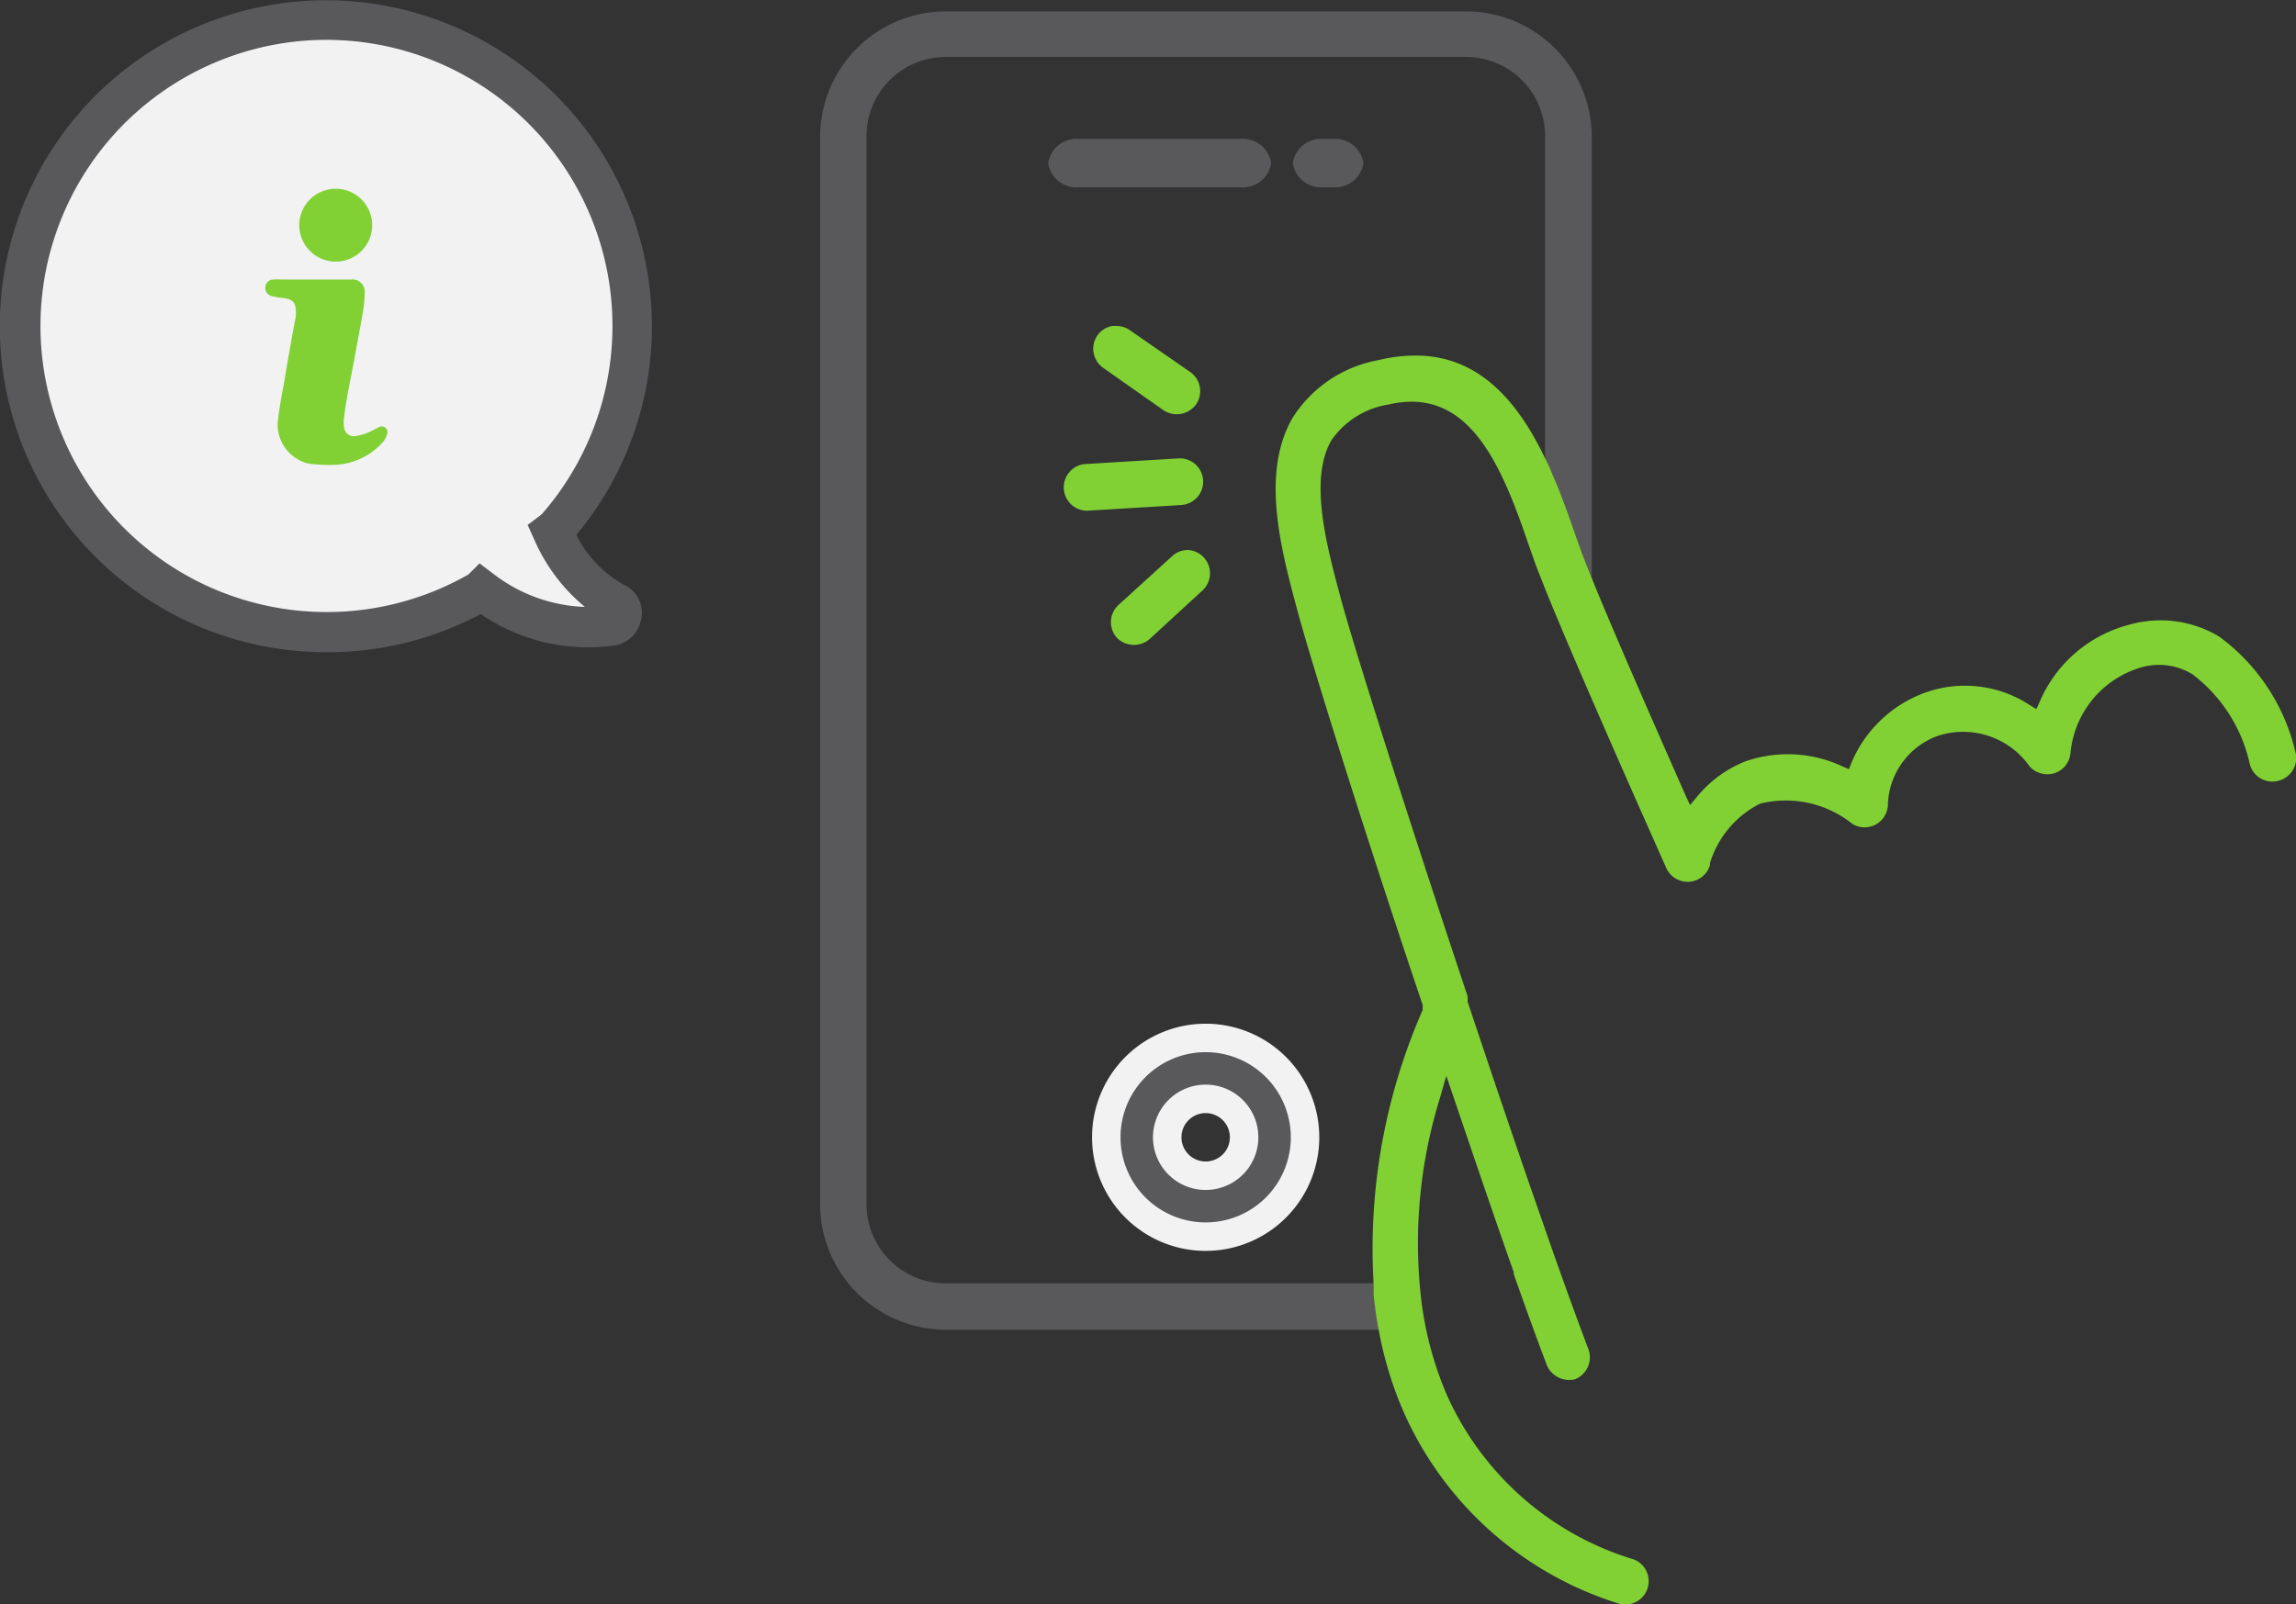 <svg xmlns="http://www.w3.org/2000/svg" width="80.63" height="56.36"><rect width="100%" height="100%" fill="#333333" stroke="none"/><path d="M54.72 5.35v16.31c-.35-.83-.59-1.45-.75-1.86l-.26-.74c-1-2.95-2.16-5.53-4.91-4.89a3 3 0 0 0-2 1.25c-.8 1.36-.18 3.68.32 5.54s2.4 7.82 4.46 14v.19c1 3 1.89 5.62 2.63 7.73l.09.26a3.76 3.76 0 0 1-1.21 1.48c-.57-1.61-1.24-3.57-2.11-6.14l-.26-.76-.22.77a17.21 17.21 0 0 0-.68 6.91H33.67a3.9 3.9 0 0 1-3.89-3.89V5.35a3.9 3.9 0 0 1 3.89-3.89h17.16a3.9 3.9 0 0 1 3.89 3.89z" fill="none"/><path d="M42.35 36.46a3.49 3.49 0 1 0 3.48 3.48 3.49 3.49 0 0 0-3.48-3.48zm0 4.84a1.35 1.35 0 1 1 1.34-1.36 1.35 1.35 0 0 1-1.34 1.36z" fill="#59595c" stroke="#f2f2f2" stroke-miterlimit="10"/><path d="M43.57 6.58h-5.69a1 1 0 0 1-1.07-.85 1 1 0 0 1 1.07-.85h5.69a1 1 0 0 1 1.07.85 1 1 0 0 1-1.07.85zm3.24 0h-.34a1 1 0 0 1-1.07-.85 1 1 0 0 1 1.07-.85h.34a1 1 0 0 1 1.07.85 1 1 0 0 1-1.07.85z" fill="#59595c"/><path d="M55.08 21.19a.82.82 0 0 0 .82-.82V4.81A4.42 4.42 0 0 0 51.48.4H33.21a4.42 4.42 0 0 0-4.41 4.41V42.3a4.42 4.42 0 0 0 4.41 4.41h15.9a.82.82 0 0 0 0-1.63h-15.9a2.78 2.78 0 0 1-2.78-2.78V4.81A2.78 2.78 0 0 1 33.21 2h18.27a2.78 2.78 0 0 1 2.78 2.78v15.6a.82.82 0 0 0 .82.81z" fill="#59595c"/><path d="M80 27.43a.82.82 0 0 1-1-.62 5.41 5.41 0 0 0-2-3.12 2.25 2.25 0 0 0-1.86-.23 3.47 3.47 0 0 0-2.43 3 .82.82 0 0 1-.56.7.85.85 0 0 1-.87-.23 2.85 2.85 0 0 0-3.26-1.07 2.66 2.66 0 0 0-1.72 2.36.82.82 0 0 1-1.25.72 3.74 3.74 0 0 0-3.24-.71 3.47 3.47 0 0 0-1.76 2.09v.07a.82.82 0 0 1-1.53.11l-.2-.45c-.56-1.26-2.26-5.08-3.41-7.8l-.23-.55c-.35-.83-.59-1.45-.75-1.86l-.26-.74c-1-2.95-2.16-5.53-4.91-4.89a3 3 0 0 0-2 1.25c-.8 1.36-.18 3.68.32 5.54s2.4 7.82 4.46 14v.19c1 3 1.89 5.62 2.63 7.73l.09.26c.57 1.64 1.1 3.1 1.52 4.21a.83.83 0 0 1-.47 1.06.86.86 0 0 1-.97-.45c-.35-.91-.74-2-1.18-3.24v-.07c-.57-1.61-1.24-3.57-2.11-6.14l-.26-.76-.22.77a17.21 17.21 0 0 0-.68 6.91 12.14 12.14 0 0 0 .92 3.53 10.52 10.52 0 0 0 6.57 5.78.82.82 0 0 1-.53 1.55 12.23 12.23 0 0 1-7.53-6.67 13 13 0 0 1-.9-2.93c-.08-.41-.14-.83-.18-1.25v-.35a20.88 20.88 0 0 1 1.72-9.65v-.18c-2-5.93-3.9-12-4.4-13.86-.58-2.16-1.3-4.85-.15-6.79a4.52 4.52 0 0 1 3-2 5.49 5.49 0 0 1 1.3-.16c1.91 0 3.38 1.17 4.54 3.59.08.16.16.32.23.5l.23.54c.2.51.38 1 .54 1.46l.1.29.15.42c.09.25.22.58.39 1 .6 1.48 1.69 4 3.29 7.62l.17.37.26-.31a4.22 4.22 0 0 1 1.67-1.22 4.53 4.53 0 0 1 3.42.17l.23.1.09-.23a4.46 4.46 0 0 1 2.48-2.42 4.15 4.15 0 0 1 3.77.39l.24.15.12-.26a4.7 4.7 0 0 1 3.16-2.71 4 4 0 0 1 3.14.42 7 7 0 0 1 2.7 4.15.83.83 0 0 1-.63.92zm-37.77-6.69a.82.82 0 0 0-.51-1.42.81.81 0 0 0-.55.21l-1.89 1.72a.82.82 0 0 0-.06 1.15.84.84 0 0 0 1.15.05zM42 14.21a.82.82 0 0 0-.2-1.14l-2.12-1.47a.82.82 0 0 0-.47-.15h-.14a.81.81 0 0 0-.53.33.82.82 0 0 0 .2 1.14l2.09 1.47a.84.84 0 0 0 1.17-.18zm-4.44 2.37a.82.82 0 0 0 .61 1.36l3.31-.2a.82.82 0 0 0 .77-.87.82.82 0 0 0-.82-.77l-3.31.2a.81.81 0 0 0-.56.28z" fill="#81d135"/><path d="M16.89 20.74a6.08 6.08 0 0 0 4.6 1.26.42.42 0 0 0 .12-.79 5.07 5.07 0 0 1-2.21-2.51l.1-.07a10.7 10.7 0 1 0-2.61 2.16z" fill="#f2f2f2"/><path d="M11.47 22.91a11.45 11.45 0 1 1 8.77-4.12 4.06 4.06 0 0 0 1.67 1.75 1.08 1.08 0 0 1 .62 1.13 1.14 1.14 0 0 1-.92 1 6.67 6.67 0 0 1-4.73-1.1 11.42 11.42 0 0 1-5.41 1.34zm9.83-1.11zM11.45 1.4a10.05 10.05 0 1 0 5 18.78l.39-.39.49.37a5.57 5.57 0 0 0 3.21 1.16 6.35 6.35 0 0 1-1.78-2.37l-.23-.51.49-.37A10.05 10.05 0 0 0 11.45 1.4z" fill="#59595c"/><path d="M11.79 6.63a1.28 1.28 0 0 1 0 2.56 1.28 1.28 0 1 1 0-2.56zm-2.04 8.22c.05-.45.13-.92.22-1.37.13-.79.27-1.59.42-2.38v-.14c0-.33-.11-.45-.43-.49a2.84 2.84 0 0 1-.42-.07.29.29 0 0 1-.22-.33.28.28 0 0 1 .29-.25 1.55 1.55 0 0 1 .29 0h2.42a.43.43 0 0 1 .49.43 4.9 4.9 0 0 1-.07.74c-.16.9-.33 1.82-.51 2.73-.05.31-.11.6-.14.9a1.15 1.15 0 0 0 0 .43.34.34 0 0 0 .38.27 2 2 0 0 0 .47-.13l.36-.18a.2.2 0 0 1 .29.25.77.77 0 0 1-.18.31 2.39 2.39 0 0 1-1.68.76 5.26 5.26 0 0 1-.92-.05 1.42 1.42 0 0 1-1.06-1.43z" fill="#81d135"/></svg>